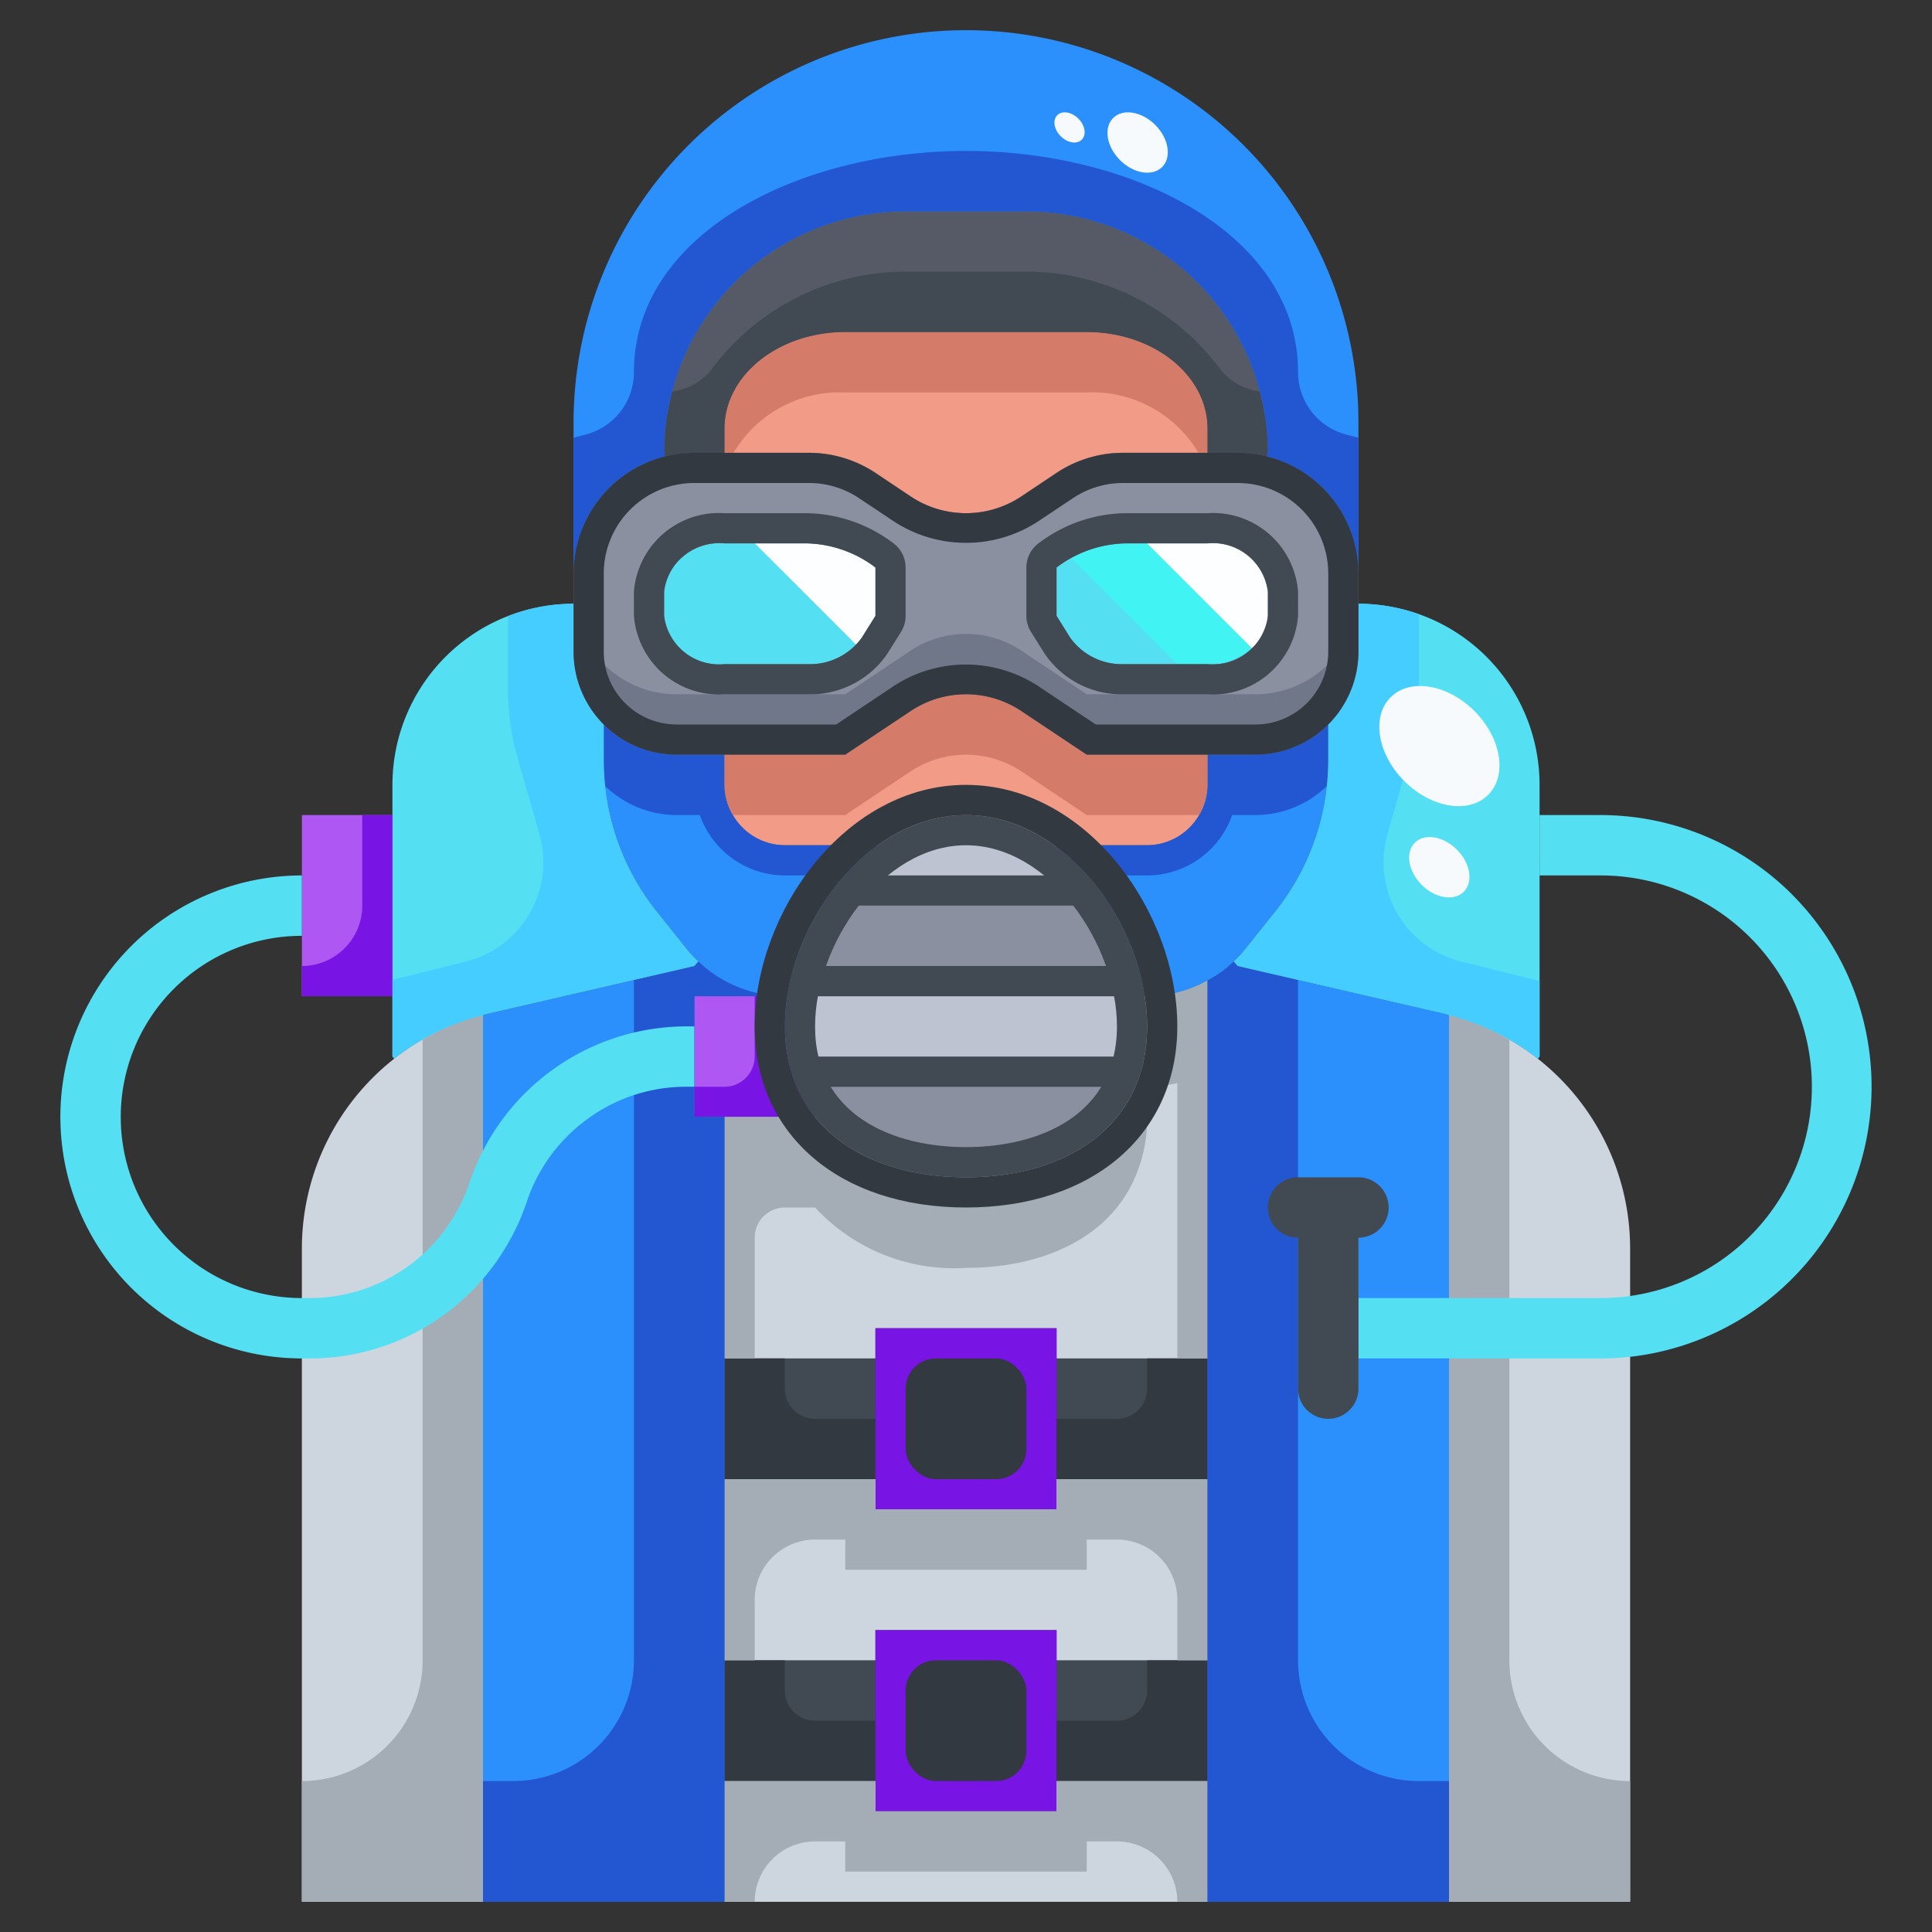 <svg height="512" viewBox="0 0 64 64" width="512" xmlns="http://www.w3.org/2000/svg"><rect x="0" y="0" width="64" height="64" fill="#333333" stroke="none"/><g id="_10-diver" data-name="10-diver"><path d="m13 27v6h-3v-3-3z" fill="#ae57f3"/><path d="m26.4 36h11.2c-.85 1.99-3.04 3-5.6 3a6.271 6.271 0 0 1 -5-2 3.746 3.746 0 0 1 -.6-1z" fill="#8a90a0"/><path d="m26.08 33h11.84a6.849 6.849 0 0 1 .08 1 4.856 4.856 0 0 1 -.4 2h-11.2a4.856 4.856 0 0 1 -.4-2 6.849 6.849 0 0 1 .08-1z" fill="#bec3d2"/><path d="m37.92 33h-11.84a7.7 7.7 0 0 1 1.15-3h9.54a7.7 7.7 0 0 1 1.15 3z" fill="#8a90a0"/><path d="m36.77 30h-9.54a7.2 7.2 0 0 1 1.8-1.96 4.761 4.761 0 0 1 5.94 0 7.2 7.2 0 0 1 1.8 1.96z" fill="#bec3d2"/><path d="m42 19.6v.8a1.839 1.839 0 0 1 -2 1.6h-2.76a2.1 2.1 0 0 1 -1.79-.88l-.45-.72v-1.6a3.9 3.9 0 0 1 2.41-.8h2.59a1.839 1.839 0 0 1 2 1.6z" fill="#54dff2"/><path d="m29 18.8v1.6l-.45.72a2.1 2.1 0 0 1 -1.79.88h-2.76a1.839 1.839 0 0 1 -2-1.6v-.8a1.839 1.839 0 0 1 2-1.6h2.59a3.9 3.9 0 0 1 2.41.8z" fill="#54dff2"/><path d="m23 32-6.8 1.57a1.169 1.169 0 0 0 -.2.06 7.7 7.7 0 0 0 -2.94 1.44l-.06-.07v-9a6 6 0 0 1 6-6v1.59a3.415 3.415 0 0 0 1 2.41v1.19a8.028 8.028 0 0 0 1.75 5l1 1.25a3.76 3.76 0 0 0 .38.41z" fill="#54dff2"/><path d="m47.8 33.57-6.8-1.57-.13-.15a3.76 3.76 0 0 0 .38-.41l1-1.25a8.028 8.028 0 0 0 1.75-5v-1.19a3.415 3.415 0 0 0 1-2.41v-1.59a6 6 0 0 1 6 6v9l-.06.07a7.848 7.848 0 0 0 -2.94-1.44 1.169 1.169 0 0 0 -.2-.06z" fill="#54dff2"/><path d="m23 37v-4h3.08a6.849 6.849 0 0 0 -.08 1 4.856 4.856 0 0 0 .4 2 3.746 3.746 0 0 0 .6 1z" fill="#ae57f3"/><path d="m24 45h5v4h-5z" fill="#414952"/><path d="m24 55h5v4h-5z" fill="#414952"/><path d="m35 55h5v4h-5z" fill="#414952"/><path d="m35 45h5v4h-5z" fill="#414952"/><g fill="#cdd6de"><path d="m29 60h6v-1h5v4h-16v-4h5z"/><path d="m40 49v6h-5v-1h-6v1h-5v-6h5v1h6v-1z"/><path d="m40 32.48v12.52h-5v-1h-6v1h-5v-8h3a6.271 6.271 0 0 0 5 2c2.56 0 4.75-1.01 5.6-3a4.856 4.856 0 0 0 .4-2 6.849 6.849 0 0 0 -.08-1h.08a4.085 4.085 0 0 0 2-.52z"/><path d="m13.06 35.07a8 8 0 0 0 -3.06 6.29v21.64h6v-29.37a7.7 7.7 0 0 0 -2.94 1.44z"/><path d="m50.94 35.07a7.848 7.848 0 0 0 -2.94-1.44v29.37h6v-21.64a8 8 0 0 0 -3.06-6.29z"/></g><path d="m40 22a1.839 1.839 0 0 0 2-1.6v-.8a1.839 1.839 0 0 0 -2-1.6h-2.59a3.9 3.9 0 0 0 -2.41.8v1.6l.45.72a2.1 2.1 0 0 0 1.79.88zm-16 3h-1.59a3.414 3.414 0 0 1 -3.41-3.41v-2.59a4 4 0 0 1 3.03-3.88 3.906 3.906 0 0 1 .97-.12h3.79a3.993 3.993 0 0 1 2.22.67l1.16.78a3.319 3.319 0 0 0 3.66 0l1.16-.78a3.993 3.993 0 0 1 2.22-.67h3.79a3.906 3.906 0 0 1 .97.12 4 4 0 0 1 3.03 3.88v2.59a3.414 3.414 0 0 1 -3.41 3.41h-5.59l-2.17-1.45a3.319 3.319 0 0 0 -3.66 0l-2.17 1.45zm0-7a1.839 1.839 0 0 0 -2 1.6v.8a1.839 1.839 0 0 0 2 1.6h2.76a2.1 2.1 0 0 0 1.79-.88l.45-.72v-1.6a3.9 3.9 0 0 0 -2.41-.8z" fill="#8a90a0"/><path d="m22 15a8 8 0 0 1 8-8h4a8 8 0 0 1 8 8l-.03.12a3.906 3.906 0 0 0 -.97-.12h-1v-.8c0-1.77-1.79-3.2-4-3.2h-8c-2.21 0-4 1.43-4 3.2v.8h-1a3.906 3.906 0 0 0 -.97.12z" fill="#555a66"/><path d="m22 15 .03.12a4 4 0 0 0 -3.03 3.88v-5a13 13 0 0 1 26 0v5a4 4 0 0 0 -3.03-3.88l.03-.12a8 8 0 0 0 -8-8h-4a8 8 0 0 0 -8 8z" fill="#2b8ffc"/><path d="m26 28h3l.03.04a7.2 7.2 0 0 0 -1.8 1.96 7.7 7.7 0 0 0 -1.15 3h-.08a4.14 4.14 0 0 1 -2.87-1.15 3.76 3.76 0 0 1 -.38-.41l-1-1.25a8.028 8.028 0 0 1 -1.75-5v-1.19a3.415 3.415 0 0 0 2.41 1h1.59v1a2.006 2.006 0 0 0 2 2z" fill="#2b8ffc"/><path d="m40.87 31.85a3.506 3.506 0 0 1 -.87.63 4.085 4.085 0 0 1 -2 .52h-.08a7.7 7.7 0 0 0 -1.15-3 7.2 7.2 0 0 0 -1.8-1.96l.03-.04h3a2.006 2.006 0 0 0 2-2v-1h1.59a3.415 3.415 0 0 0 2.41-1v1.19a8.028 8.028 0 0 1 -1.75 5l-1 1.25a3.76 3.76 0 0 1 -.38.41z" fill="#2b8ffc"/><path d="m35 59v1h-6v-1-4-1h6v1z" fill="#7814e4"/><path d="m35 49v1h-6v-1-4-1h6v1z" fill="#7814e4"/><path d="m23 35v-2h3a4.14 4.14 0 0 1 -2.87-1.15l-.13.15-6.8 1.57a1.169 1.169 0 0 0 -.2.06v29.37h8v-26h-1z" fill="#2b8ffc"/><path d="m40 45v-12.52a3.506 3.506 0 0 0 .87-.63l.13.15 6.8 1.57a1.169 1.169 0 0 1 .2.06v29.37h-8z" fill="#2b8ffc"/><path d="m40 14.2v.8h-2.79a3.993 3.993 0 0 0 -2.22.67l-1.16.78a3.319 3.319 0 0 1 -3.66 0l-1.16-.78a3.993 3.993 0 0 0 -2.22-.67h-2.79v-.8c0-1.77 1.79-3.2 4-3.2h8c2.21 0 4 1.43 4 3.2z" fill="#f29b87"/><path d="m40 26a2.006 2.006 0 0 1 -2 2h-3l-.03.04a4.761 4.761 0 0 0 -5.94 0l-.03-.04h-3a2.006 2.006 0 0 1 -2-2v-1h4l2.17-1.45a3.319 3.319 0 0 1 3.66 0l2.17 1.45h4z" fill="#f29b87"/><path d="m41.59 23h-5.59l-2.17-1.45a3.319 3.319 0 0 0 -3.66 0l-2.17 1.45h-5.59a3.414 3.414 0 0 1 -3.41-3.41v2a3.414 3.414 0 0 0 3.41 3.41h5.59l2.17-1.45a3.319 3.319 0 0 1 3.66 0l2.17 1.45h5.59a3.414 3.414 0 0 0 3.41-3.41v-2a3.414 3.414 0 0 1 -3.41 3.41z" fill="#707789"/><path d="m40 14.2c0-1.77-1.79-3.2-4-3.2h-8c-2.21 0-4 1.43-4 3.2v.8h.3a4.09 4.09 0 0 1 3.7-2h8a4.09 4.09 0 0 1 3.7 2h.3z" fill="#d47c69"/><path d="m26.4 36a4.856 4.856 0 0 1 -.4-2 6.849 6.849 0 0 1 .08-1h-1.08v2a1 1 0 0 1 -1 1h-1v1h4a3.746 3.746 0 0 1 -.6-1z" fill="#7814e4"/><path d="m12 27v3a2 2 0 0 1 -2 2v1h3v-6z" fill="#7814e4"/><path d="m35 18.8v1.6l.45.72a2.1 2.1 0 0 0 1.79.88h1.76l-3.516-3.516a3.33 3.33 0 0 0 -.484.316z" fill="#54dff2"/><path d="m41.472 21.472-3.472-3.472h-.59a4.028 4.028 0 0 0 -1.926.484l3.516 3.516h1a2.232 2.232 0 0 0 1.472-.528z" fill="#41f3f3"/><path d="m42 20.4v-.8a1.839 1.839 0 0 0 -2-1.6h-2l3.472 3.472a1.431 1.431 0 0 0 .528-1.072z" fill="#fdfeff"/><path d="m22 19.6v.8a1.839 1.839 0 0 0 2 1.6h2l-3.472-3.472a1.431 1.431 0 0 0 -.528 1.072z" fill="#54dff2"/><path d="m29 20.4v-1.6a3.9 3.9 0 0 0 -2.41-.8h-1.59l3.35 3.35a1.609 1.609 0 0 0 .2-.23z" fill="#fdfeff"/><path d="m24 18a2.23 2.23 0 0 0 -1.472.528l3.472 3.472h.76a2.176 2.176 0 0 0 1.59-.65l-3.35-3.35z" fill="#54dff2"/><path d="m40.4 12.2a8 8 0 0 0 -6.4-3.2h-4a8 8 0 0 0 -6.4 3.2 1.99 1.99 0 0 1 -1.33.768 8.013 8.013 0 0 0 -.27 2.032l.03.12a3.906 3.906 0 0 1 .97-.12h1v-.8c0-1.77 1.79-3.2 4-3.2h8c2.21 0 4 1.43 4 3.2v.8h1a3.906 3.906 0 0 1 .97.12l.03-.12a8.013 8.013 0 0 0 -.27-2.032 1.99 1.99 0 0 1 -1.33-.768z" fill="#414952"/><path d="m26 28a2 2 0 0 1 -1.721-1 1.975 1.975 0 0 1 -.279-1v-1h-1.59a3.415 3.415 0 0 1 -2.41-1v1.19a8.05 8.05 0 0 0 .051.852 3.41 3.41 0 0 0 2.359.958h.774a2.99 2.99 0 0 0 2.816 2h1.987a6.593 6.593 0 0 1 1.043-.96l-.03-.04z" fill="#2357d1"/><path d="m41.59 25h-1.59v1a1.975 1.975 0 0 1 -.279 1 2 2 0 0 1 -1.721 1h-3l-.03.04a6.593 6.593 0 0 1 1.043.96h1.987a2.99 2.99 0 0 0 2.816-2h.774a3.41 3.41 0 0 0 2.359-.958 8.05 8.05 0 0 0 .051-.852v-1.19a3.415 3.415 0 0 1 -2.41 1z" fill="#2357d1"/><path d="m24.279 27h3.721l2.17-1.45a3.319 3.319 0 0 1 3.66 0l2.17 1.45h3.721a1.975 1.975 0 0 0 .279-1v-1h-4l-2.17-1.45a3.319 3.319 0 0 0 -3.66 0l-2.17 1.45h-4v1a1.975 1.975 0 0 0 .279 1z" fill="#d47c69"/><path d="m44.617 14.4a2.134 2.134 0 0 1 -1.617-2.067c0-4.602-5.477-7.333-11-7.333s-11 2.731-11 7.333a2.134 2.134 0 0 1 -1.617 2.067l-.383.1v4.5a4 4 0 0 1 3.03-3.88l-.03-.12a8 8 0 0 1 8-8h4a8 8 0 0 1 8 8l-.03.12a4 4 0 0 1 3.03 3.88v-4.5z" fill="#2357d1"/><path d="m38 45v1a1 1 0 0 1 -1 1h-2v2h5v-4z" fill="#333940"/><path d="m38 55v1a1 1 0 0 1 -1 1h-2v2h5v-4z" fill="#333940"/><path d="m26 45v1a1 1 0 0 0 1 1h2v2h-5v-4z" fill="#333940"/><path d="m26 55v1a1 1 0 0 0 1 1h2v2h-5v-4z" fill="#333940"/><path d="m24 49h5v1h6v-1h5v6h-1v-2a2 2 0 0 0 -2-2h-1v1h-8v-1h-1a2 2 0 0 0 -2 2v2h-1z" fill="#a4adb5"/><path d="m37 61h-1v1h-8v-1h-1a2 2 0 0 0 -2 2h14a2 2 0 0 0 -2-2z" fill="none"/><path d="m40 59h-5v1h-6v-1h-5v4h1a2 2 0 0 1 2-2h1v1h8v-1h1a2 2 0 0 1 2 2h1z" fill="#a4adb5"/><path d="m38 33h-.08a6.849 6.849 0 0 1 .08 1 4.856 4.856 0 0 1 -.4 2c-.85 1.99-3.04 3-5.6 3a6.271 6.271 0 0 1 -5-2h-3v8h1v-4a1 1 0 0 1 1-1h1a6.271 6.271 0 0 0 5 2c2.56 0 4.75-1.01 5.6-3a4.856 4.856 0 0 0 .4-2 6.849 6.849 0 0 0 -.08-1h.08a4.114 4.114 0 0 0 1-.125v9.125h1v-12.52a4.085 4.085 0 0 1 -2 .52z" fill="#a4adb5"/><path d="m23 33h3a4.14 4.14 0 0 1 -2.87-1.15l-.13.15-2 .462v22.538a4 4 0 0 1 -4 4h-1v4h8v-26h-1z" fill="#2357d1"/><path d="m47 59a4 4 0 0 1 -4-4v-22.538l-2-.462-.13-.15a3.506 3.506 0 0 1 -.87.63v30.52h8v-4z" fill="#2357d1"/><path d="m14 55a4 4 0 0 1 -4 4v4h6v-29.37a7.615 7.615 0 0 0 -2 .815z" fill="#a4adb5"/><path d="m50 55v-20.551a7.624 7.624 0 0 0 -2-.819v29.37h6v-4a4 4 0 0 1 -4-4z" fill="#a4adb5"/><path d="m21.75 30.19a8.028 8.028 0 0 1 -1.75-5v-1.19a3.415 3.415 0 0 1 -1-2.41v-1.59a5.971 5.971 0 0 0 -2.169.411v2.469a8 8 0 0 0 .308 2.2l.73 2.553a3.39 3.39 0 0 1 -2.438 4.22l-2.431.605v2.542l.06.07a7.7 7.7 0 0 1 2.94-1.44 1.169 1.169 0 0 1 .2-.06l6.8-1.57.13-.15a3.76 3.76 0 0 1 -.38-.41z" fill="#45cdff"/><path d="m48.4 31.85a3.39 3.39 0 0 1 -2.437-4.22l.729-2.553a8 8 0 0 0 .308-2.197v-2.53a5.951 5.951 0 0 0 -2-.35v1.59a3.415 3.415 0 0 1 -1 2.41v1.19a8.028 8.028 0 0 1 -1.75 5l-1 1.25a3.76 3.76 0 0 1 -.38.41l.13.15 6.8 1.57a1.169 1.169 0 0 1 .2.06 7.848 7.848 0 0 1 2.94 1.44l.06-.07v-2.5z" fill="#45cdff"/><path d="m40 17h-2.586a4.863 4.863 0 0 0 -3.038 1.019 1 1 0 0 0 -.376.781v1.6a1 1 0 0 0 .152.53l.448.716a3.087 3.087 0 0 0 2.636 1.354h2.764a2.825 2.825 0 0 0 3-2.6v-.8a2.825 2.825 0 0 0 -3-2.6zm2 3.4a1.833 1.833 0 0 1 -2 1.6h-2.764a2.1 2.1 0 0 1 -1.789-.884l-.447-.716v-1.6a3.89 3.89 0 0 1 2.414-.8h2.586a1.833 1.833 0 0 1 2 1.6z" fill="#414952"/><path d="m26.586 17h-2.586a2.825 2.825 0 0 0 -3 2.6v.8a2.825 2.825 0 0 0 3 2.6h2.764a3.087 3.087 0 0 0 2.636-1.354l.448-.716a1 1 0 0 0 .152-.53v-1.6a1 1 0 0 0 -.376-.781 4.863 4.863 0 0 0 -3.038-1.019zm2.414 3.4-.447.716a2.1 2.1 0 0 1 -1.789.884h-2.764a1.833 1.833 0 0 1 -2-1.6v-.8a1.833 1.833 0 0 1 2-1.6h2.586a3.89 3.89 0 0 1 2.414.8z" fill="#414952"/><path d="m41 15h-3.789a4 4 0 0 0 -2.219.672l-1.16.773a3.3 3.3 0 0 1 -3.664 0l-1.16-.773a4 4 0 0 0 -2.219-.672h-3.789a4 4 0 0 0 -4 4v2.586a3.414 3.414 0 0 0 3.414 3.414h5.586l2.168-1.445a3.3 3.3 0 0 1 3.664 0l2.168 1.445h5.586a3.414 3.414 0 0 0 3.414-3.414v-2.586a4 4 0 0 0 -4-4zm3 6.586a2.416 2.416 0 0 1 -2.414 2.414h-5.286l-1.916-1.277a4.37 4.37 0 0 0 -4.774 0l-1.91 1.277h-5.286a2.416 2.416 0 0 1 -2.414-2.414v-2.586a3 3 0 0 1 3-3h3.789a2.989 2.989 0 0 1 1.664.5l1.16.773a4.37 4.37 0 0 0 4.774 0l1.16-.773a2.989 2.989 0 0 1 1.664-.5h3.789a3 3 0 0 1 3 3z" fill="#333940"/><rect fill="#333940" height="4" rx="1" width="4" x="30" y="55"/><rect fill="#333940" height="4" rx="1" width="4" x="30" y="45"/><path d="m32 26c-4.007 0-7 4.224-7 8 0 3.589 2.813 6 7 6s7-2.411 7-6c0-3.776-2.993-8-7-8zm0 13c-3.314 0-6-1.686-6-5s2.686-7 6-7 6 3.686 6 7-2.686 5-6 5z" fill="#333940"/><path d="m37.9 35h-11.8a4.5 4.5 0 0 0 .3 1h11.2a4.5 4.5 0 0 0 .3-1z" fill="#414952"/><path d="m37.686 32h-11.372a7.469 7.469 0 0 0 -.234 1h11.84a7.469 7.469 0 0 0 -.234-1z" fill="#414952"/><path d="m36.013 29h-8.026a7.953 7.953 0 0 0 -.757 1h9.54a7.953 7.953 0 0 0 -.757-1z" fill="#414952"/><path d="m32 27c-3.314 0-6 3.686-6 7s2.686 5 6 5 6-1.686 6-5-2.686-7-6-7zm0 11c-2.417 0-5-1.051-5-4 0-2.718 2.23-6 5-6s5 3.282 5 6c0 2.949-2.583 4-5 4z" fill="#414952"/><path d="m10.26 45h-.26a8 8 0 0 1 0-16v2a6 6 0 1 0 0 12h.26a5.56 5.56 0 0 0 4.865-2.864 5.243 5.243 0 0 0 .426-.952 7.587 7.587 0 0 1 7.189-5.184h.26v2h-.26a5.508 5.508 0 0 0 -3.253 1.05 5.563 5.563 0 0 0 -2.039 2.768 7.2 7.2 0 0 1 -.58 1.3 7.554 7.554 0 0 1 -6.608 3.882z" fill="#54dff2"/><path d="m59.365 29.63a8.983 8.983 0 0 0 -6.365-2.63h-2v2h2a7 7 0 0 1 .88 13.947 7.321 7.321 0 0 1 -.88.053h-8v2h8a9.137 9.137 0 0 0 1.123-.068 9.007 9.007 0 0 0 5.242-15.3z" fill="#54dff2"/><ellipse cx="47.684" cy="24.695" fill="#f6fafd" rx="1.642" ry="2.286" transform="matrix(.707 -.707 .707 .707 -3.49 40.968)"/><ellipse cx="47.682" cy="28.708" fill="#f6fafd" rx=".825" ry="1.148" transform="matrix(.707 -.707 .707 .707 -6.329 42.143)"/><ellipse cx="37.682" cy="4.708" fill="#f6fafd" rx=".825" ry="1.148" transform="matrix(.707 -.707 .707 .707 7.716 28.034)"/><ellipse cx="35.427" cy="4.208" fill="#f6fafd" rx=".413" ry=".574" transform="matrix(.707 -.707 .707 .707 7.408 26.293)"/><path d="m45 39h-2a1 1 0 0 0 0 2v5a1 1 0 0 0 2 0v-5a1 1 0 0 0 0-2z" fill="#414952"/></g></svg>